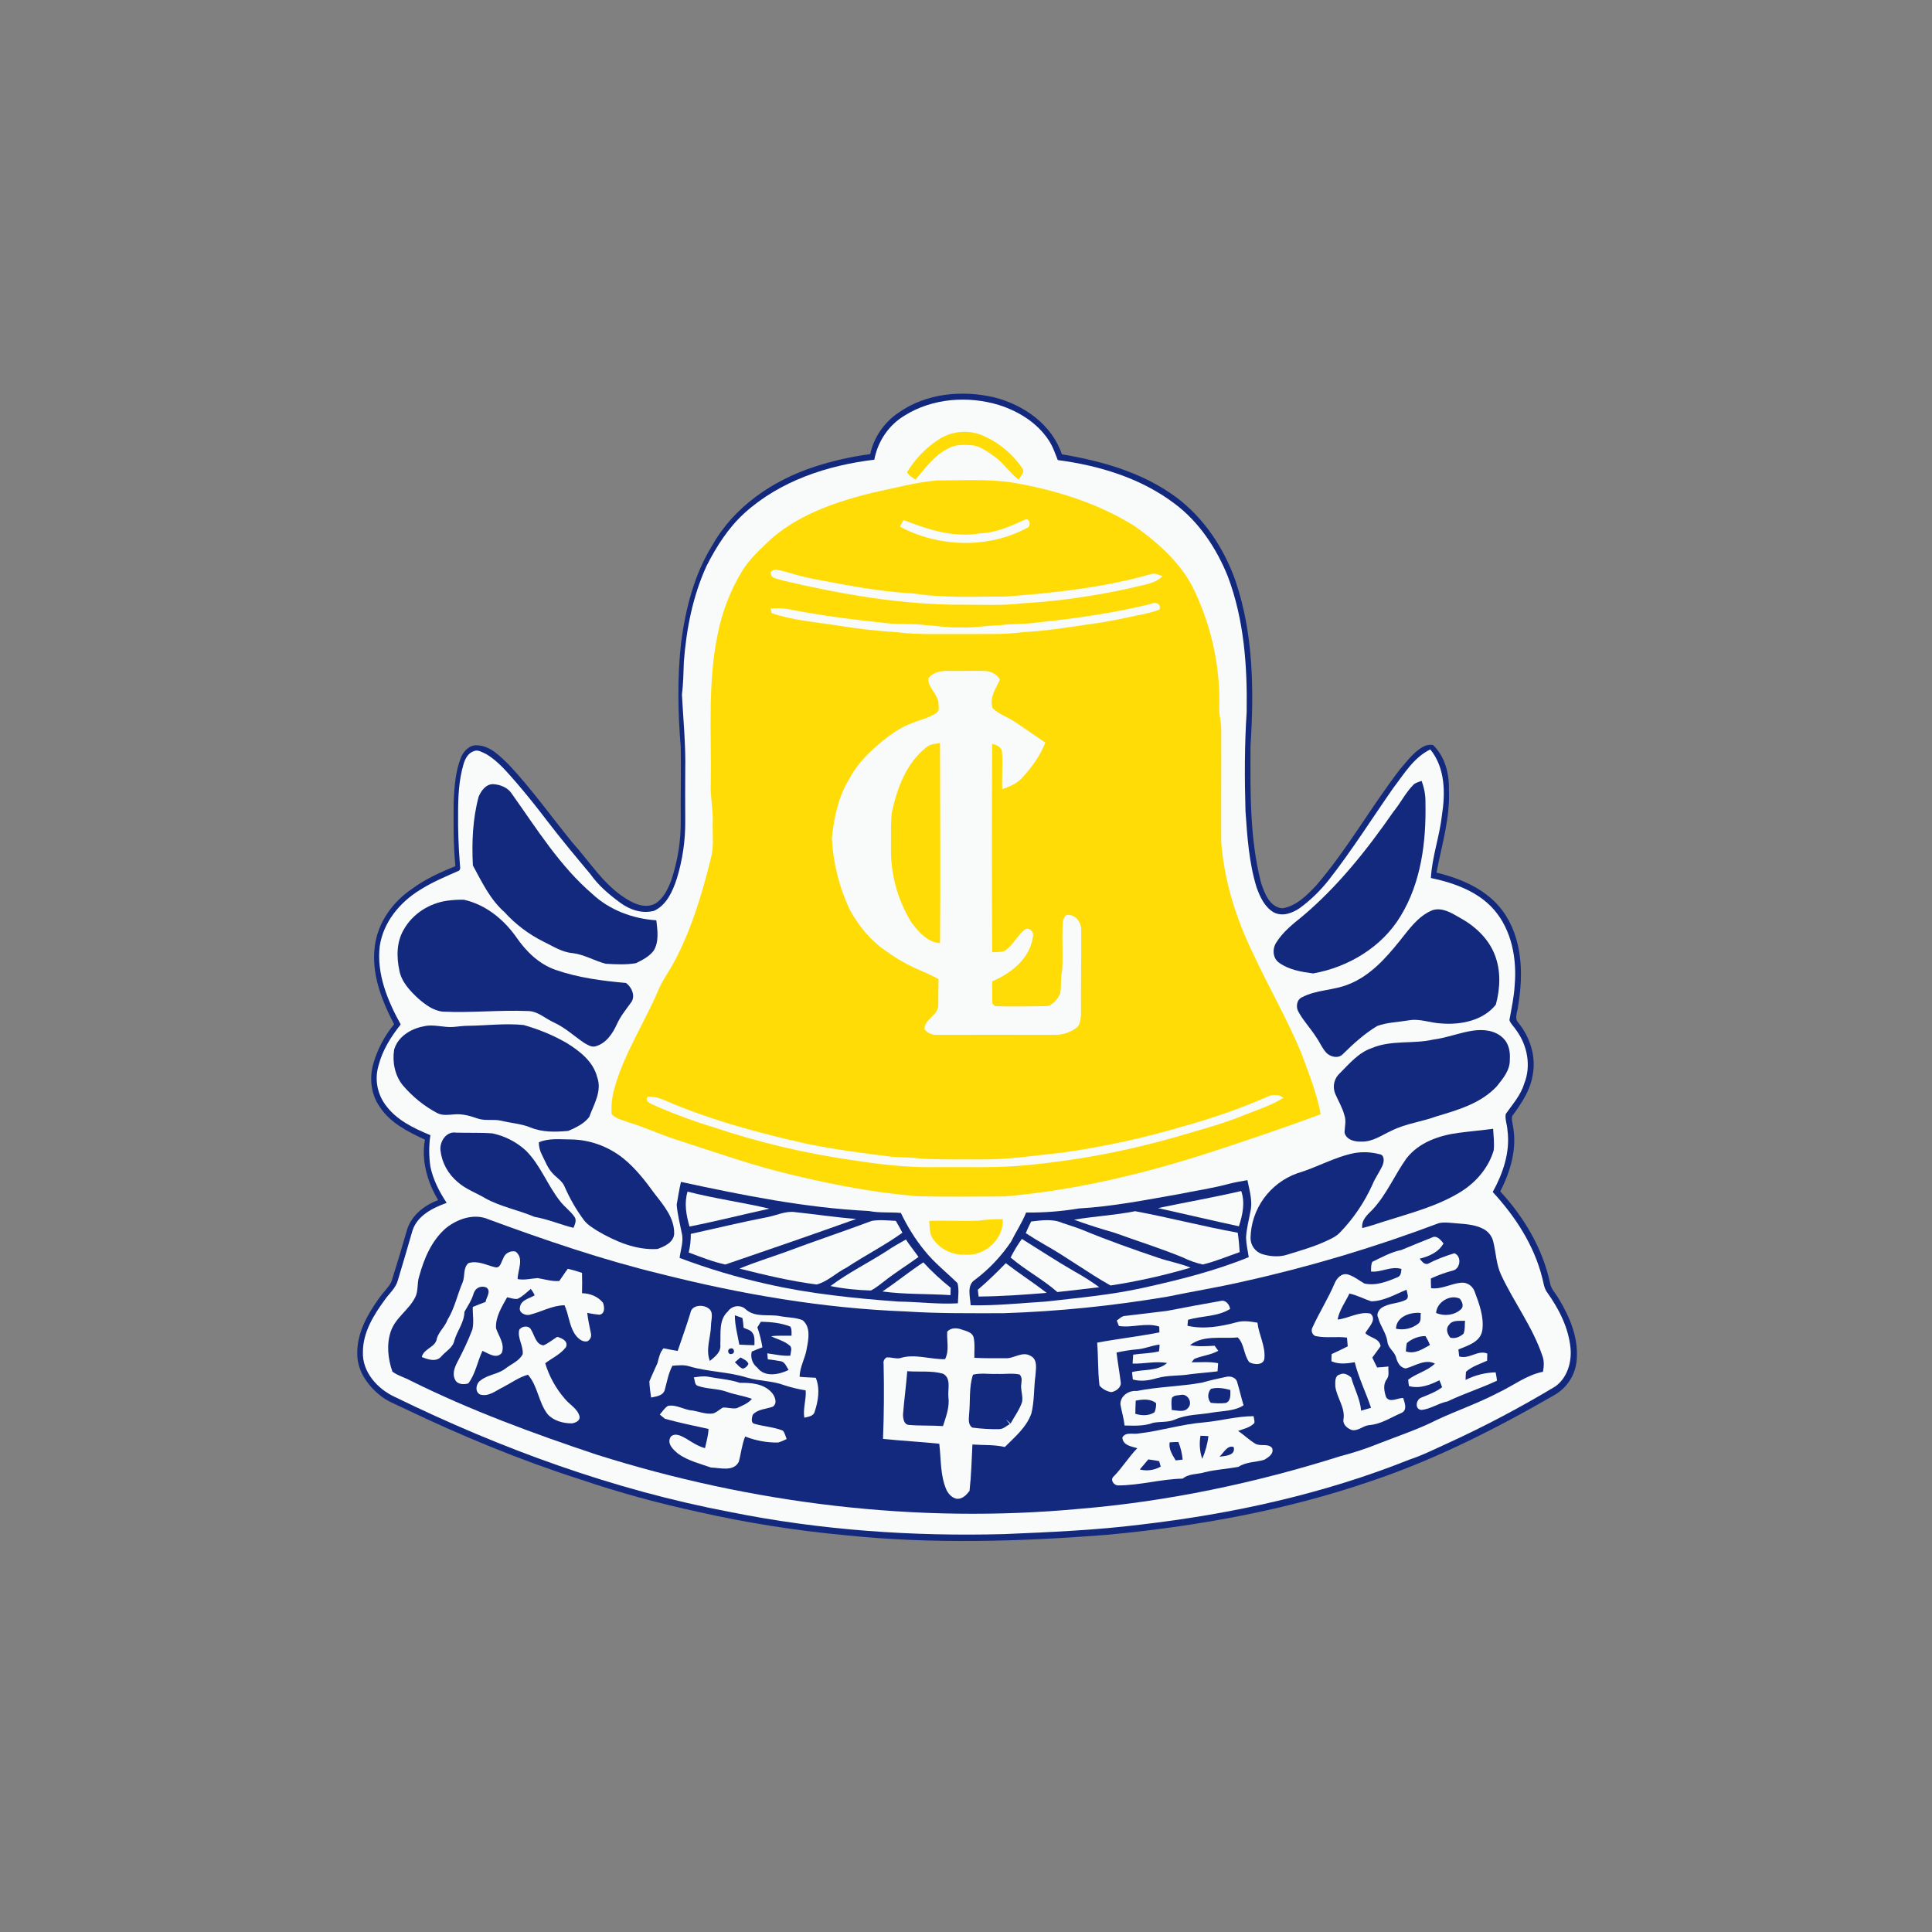<?xml version="1.0" encoding="utf-8"?>
<!-- Generator: Adobe Illustrator 24.0.0, SVG Export Plug-In . SVG Version: 6.00 Build 0)  -->
<svg version="1.1" id="레이어_1" xmlns="http://www.w3.org/2000/svg" xmlns:xlink="http://www.w3.org/1999/xlink" x="0px"
	 y="0px" viewBox="0 0 800 800" style="enable-background:new 0 0 800 800;" xml:space="preserve">
<rect x="0" y="0" width="800" height="800" fill="#808080" stroke="none"/>
<style type="text/css">
	.st0{fill:#12297E;}
	.st1{fill:#F9FAFA;}
	.st2{fill:#FFDC05;}
</style>
<path class="st0" d="M372.23,170.77c11.32-7.95,26.18-9.32,39.35-6.26c12.21,3.05,24.01,11.24,28.11,23.61
	c16.78,2.81,33.81,7.63,47.62,17.99c11.4,8.59,19.51,20.96,24.25,34.29c7.47,21.92,7.71,45.45,6.26,68.34
	c-0.08,18.95-0.4,38.22,4.34,56.77c1.45,4.34,3.53,10.12,8.83,10.6c5.78-0.88,10.12-5.38,13.97-9.4
	c12.93-15.02,22.65-32.44,34.69-48.1c2.97-3.37,5.7-7.31,9.8-9.48c1.2-0.64,2.57-0.88,3.93-0.64c4.9,4.66,6.75,11.8,6.58,18.47
	c0.56,11.72-2.97,23.05-5.14,34.37c10.28,2.49,20.88,6.99,27.38,15.82c8.27,11.24,8.67,26.18,6.42,39.43
	c-0.16,2.25-1.77,5.06,0.16,6.99c4.9,6.1,7.47,14.29,5.78,22.08c-1.04,5.86-4.34,10.92-7.79,15.66c-1.37,1.28-0.48,3.13-0.32,4.74
	c1.85,9.4-0.96,18.95-5.22,27.3c9.8,10.6,17.51,23.53,20.56,37.74c0.4,2.65,2.41,4.5,3.69,6.75c4.58,7.55,8.19,16.22,7.39,25.3
	c-0.48,6.1-3.93,11.48-9.23,14.53c-24.25,13.97-49.39,26.74-75.97,35.65c-35.33,12.13-72.43,18.79-109.61,22.24
	c-35.89,2.81-72.03,3.85-107.93,0.16c-20.56-1.93-41.03-5.14-61.19-9.72c-16.38-3.53-32.52-7.95-48.42-13.33
	c-24.89-7.95-49.14-17.99-72.67-29.23c-3.69-1.85-7.71-3.21-10.84-5.94c-5.06-4.18-9.07-10.12-9.07-16.78
	c-0.24-8.59,4.18-16.38,8.99-23.13c1.61-2.33,3.85-4.34,5.14-6.83c2.25-7.15,4.42-14.37,6.5-21.6c1.85-5.94,7.15-10.12,12.85-12.21
	c-4.42-7.47-7.07-16.38-5.46-25.05c-6.99-3.21-14.37-6.91-18.71-13.57c-3.53-4.98-4.34-11.48-2.81-17.35
	c1.69-6.18,4.66-11.96,8.75-16.86c-5.22-9.96-9.56-21.12-7.95-32.6c1.28-9.64,7.39-18.07,15.34-23.45
	c5.46-4.02,11.72-6.91,17.99-9.4c-0.88-8.91-0.8-17.83-0.72-26.82c0.32-6.18,0.72-12.45,3.05-18.23c1.12-2.73,3.69-5.38,6.91-4.98
	c5.3,0.24,9.23,4.5,12.85,7.95c9.48,10.12,17.59,21.52,26.34,32.28c7.15,7.87,12.77,17.26,21.92,23.05
	c3.61,2.33,8.35,4.5,12.53,2.17c3.37-2.17,5.14-6.02,6.5-9.56c2.65-7.95,4.02-16.3,3.93-24.65c-0.08-10.12,0.16-20.32,0-30.51
	c-1.2-14.45-1.45-28.99,0.16-43.36c1.85-13.97,5.38-28.11,12.93-40.23c8.99-15.98,24.97-26.82,42.08-32.44
	c7.55-2.49,15.42-4.26,23.29-5.3C361.87,180.96,366.2,174.78,372.23,170.77z"/>
<path class="st1" d="M374.48,172.13c11.64-7.31,26.5-8.35,39.43-4.34c7.95,2.57,15.58,7.31,20.24,14.37
	c1.77,2.57,2.73,5.54,3.85,8.35c17.18,2.25,34.45,7.47,48.42,18.07c10.12,7.55,17.35,18.55,22,30.11
	c6.75,17.91,8.11,37.26,7.79,56.21c-0.88,13.65-0.88,27.3-0.48,40.95c0.72,10.6,1.45,21.36,4.58,31.56
	c1.45,4.02,3.37,8.27,7.23,10.44c3.61,1.77,7.63,0.24,10.68-1.85c4.5-3.29,8.43-7.15,11.88-11.48
	c9.64-12.29,17.91-25.46,26.82-38.22c4.5-5.86,8.43-12.61,15.34-15.98c6.18,7.63,6.26,17.99,4.82,27.22
	c-0.96,8.75-4.1,17.18-4.58,26.02c9.56,2.01,19.51,5.54,26.1,13.09c7.39,8.51,9.56,20.4,8.59,31.4c-0.24,4.82-1.37,9.64-2.17,14.37
	c0.56,1.61,2.01,2.81,2.89,4.26c4.58,6.26,6.18,14.78,3.21,22.08c-1.45,4.82-4.82,8.51-7.63,12.53c-0.4,2.25,0.64,4.5,0.72,6.75
	c1.2,8.99-1.85,17.83-6.1,25.54c9.32,10.12,17.1,22,20.48,35.49c0.56,2.01,0.72,4.26,2.01,6.02c4.9,6.83,8.91,14.7,9.72,23.13
	c0.56,5.86-1.37,12.37-6.34,15.9c-14.29,8.59-28.99,16.38-44.09,23.29c-5.38,2.41-10.68,5.14-16.3,6.99
	c-35.57,14.21-73.24,22.48-111.22,26.9c-18.71,2.33-37.58,3.13-56.37,3.93c-38.06,1.04-76.29-1.61-113.71-9.15
	c-48.18-9.15-94.68-26.1-138.76-47.62c-7.23-3.29-13.65-10.44-13.25-18.71c0-8.03,4.42-15.18,8.99-21.44
	c1.85-2.65,4.58-4.9,5.46-8.11c2.01-6.83,4.1-13.65,6.02-20.48c1.93-6.34,8.43-9.56,14.21-11.64c-3.05-4.58-5.62-9.56-6.75-15.02
	c-0.64-4.34-0.64-8.67,0-13.01c-6.99-2.89-14.21-6.34-18.71-12.69c-3.37-4.66-4.42-10.68-2.73-16.22
	c1.61-6.34,5.14-11.88,9.15-16.94c-5.46-9.88-10.04-20.96-8.67-32.44c1.45-9.88,8.35-18.23,16.7-23.29
	c4.9-3.13,10.28-5.38,15.58-7.71c1.53-0.4,0.88-2.09,0.88-3.21c-0.56-6.99-0.8-13.97-0.72-20.96c0-6.75,0.32-13.65,2.25-20.16
	c0.64-2.25,1.93-4.66,4.26-5.38c1.69-0.8,3.45,0.48,4.98,1.12c5.14,2.97,8.91,7.71,12.77,12.05c4.34,5.06,8.51,10.28,12.53,15.58
	c5.78,7.55,11.88,14.86,17.99,22.16c3.29,4.66,7.71,8.43,12.29,11.8c4.02,2.97,9.15,4.74,14.13,3.37c5.14-2.41,7.63-8.03,9.32-13.17
	c2.41-7.79,3.61-15.9,3.53-24.09c-0.08-6.99,0-13.97,0-20.88c0.24-10.44-0.8-20.88-1.37-31.32c0.56-4.5,0.64-9.07,0.8-13.65
	c1.04-13.57,3.69-27.22,9.4-39.67c4.1-8.11,9.07-15.9,15.82-22c14.7-13.25,34.21-19.67,53.64-22
	C363.47,182.73,367.97,176.07,374.48,172.13z"/>
<path class="st2" d="M389.01,181.77c5.54-3.45,12.53-3.93,18.47-1.2c6.42,2.89,11.96,7.55,15.9,13.41c1.12,1.61-0.88,3.21-1.53,4.66
	c-3.85-2.89-6.42-7.15-10.44-9.88c-2.57-1.77-5.22-3.77-8.35-4.34c-3.45-0.24-7.15-0.56-10.28,1.2c-5.86,2.81-9.64,8.27-13.73,13.01
	c-1.2-0.96-2.81-1.69-3.45-3.13C378.97,189.96,383.55,185.22,389.01,181.77z"/>
<path class="st2" d="M361.63,203.93c8.75-1.77,17.51-4.26,26.42-4.98c11.72,0,23.69-0.88,35.25,1.61
	c16.3,3.13,32.36,8.43,46.49,17.26c10.12,7.23,19.91,15.9,25.13,27.46c6.99,15.02,10.44,31.56,9.96,48.1
	c-0.08,2.81,0.8,5.62,0.8,8.43c0.08,15.66-0.08,31.32,0,46.98c1.28,16.22,6.26,31.96,13.41,46.49
	c6.34,13.65,13.89,26.66,19.67,40.55c3.05,8.35,6.5,16.7,8.11,25.54c-15.26,5.7-30.6,10.84-46.09,15.9
	c-27.54,8.91-55.89,15.66-84.8,18.15c-12.05,0-24.09,0.24-36.14-0.08c-17.35-1.45-34.45-4.66-51.39-8.75
	c-16.38-3.77-32.2-9.48-48.18-14.61c-6.75-2.09-13.17-5.22-20-7.23c-2.41-0.96-5.22-1.45-6.99-3.37c-0.24-3.45,0.08-6.99,1.04-10.36
	c3.93-14.45,12.29-27.06,18.15-40.71c1.85-4.58,4.98-8.59,7.23-13.01c6.83-13.17,11.16-27.62,14.7-42.08
	c1.28-4.74,0.56-9.64,0.72-14.45c0.24-5.62-1.12-11.16-0.8-16.86c0.32-20.48-1.37-41.28,2.89-61.43c1.77-9.07,5.14-17.75,9.88-25.7
	c3.29-5.46,8.11-9.72,12.69-14.05C331.67,212.6,346.77,207.62,361.63,203.93z"/>
<path class="st1" d="M405.71,220.87c6.67-0.24,12.77-2.97,18.71-5.7c2.01-0.96,2.73,2.89,0.8,3.45c-16.14,8.67-36.54,8.03-52.6-0.56
	l1.53-2.73C384.19,219.27,394.87,222.72,405.71,220.87z"/>
<path class="st1" d="M319.15,236.93c1.28-1.85,3.53-0.72,5.3-0.4c4.18,1.2,8.27,2.41,12.53,3.21c13.65,2.57,27.38,5.3,41.36,6.02
	c12.53,1.93,25.21,1.2,37.82,1.28c20.32-1.53,40.79-3.69,60.47-9.32c1.61-0.56,3.21,0.4,4.74,0.88c-3.53,3.45-8.67,3.61-13.17,4.9
	c-14.78,3.29-29.87,5.46-44.97,6.34c-7.63,0.96-15.42,0.56-23.13,0.56c-25.7,0.24-51.15-4.18-76.05-10.04
	C322.2,239.58,318.83,239.66,319.15,236.93z"/>
<path class="st1" d="M476.7,250.02c1.77-0.96,4.34,0.08,3.37,2.41c-4.34,1.69-8.91,2.25-13.41,3.29c-5.46,1.2-10.92,2.17-16.46,2.89
	c-8.83,1.28-17.59,2.73-26.5,3.13c-8.03,1.12-16.22,0.72-24.33,0.8c-9.48-0.08-19.03,0.4-28.43-0.8
	c-8.43-0.48-16.78-1.53-25.13-2.89c-8.75-1.37-17.83-2.01-26.26-4.98l-0.48-1.85c2.33-0.24,4.74-0.24,7.07,0.16
	c13.81,2.73,27.78,4.5,41.76,5.94c5.06,0.48,10.2,0,15.18,0.72c4.9,0.24,9.72,1.2,14.61,0.96c5.46,0.32,10.84-0.88,16.38-0.88
	c5.22-0.8,10.52-0.32,15.74-1.2C445.54,256.05,461.28,253.88,476.7,250.02z"/>
<path class="st1" d="M384.43,280.94c1.85-2.73,5.38-3.21,8.35-3.13c4.82,0.08,9.72-0.08,14.53,0c2.65,0,5.46,1.12,6.75,3.61
	c-1.69,3.69-4.5,7.47-3.05,11.8c2.49,2.49,5.86,3.53,8.75,5.38c4.42,2.89,8.67,5.94,13.09,8.91c-2.17,5.46-5.62,10.28-9.64,14.61
	c-2.17,2.41-5.22,3.61-8.19,4.66c-0.24-4.98,0.24-10.04-0.08-15.02c0.08-2.33-2.25-3.29-4.1-3.77c-0.16,28.75-0.16,57.5,0,86.32
	c1.69-0.16,3.53,0.08,5.14-0.56c3.45-2.25,5.14-6.26,8.27-8.75c1.77-1.45,4.18,1.04,3.45,2.97c-1.2,8.91-9.07,15.1-16.86,18.39
	c0.08,3.05-0.08,6.1,0.08,9.15l1.04,1.12c6.75,0.24,13.57,0.08,20.32,0c3.21,0.32,5.54-2.65,6.75-5.3c0.48-3.21,0.08-6.42,0.8-9.64
	c0.4-6.58-0.16-13.25,0.24-19.83c0.32-1.28,0.8-3.53,2.57-2.97c2.97,0.08,5.06,3.21,5.06,6.02c0.08,11.8-0.16,23.61-0.08,35.33
	c-0.24,1.85-0.24,4.18-1.93,5.38c-2.49,1.85-5.54,2.89-8.67,2.89c-16.38-0.08-32.76,0-49.06,0c-2.01,0.08-3.93-0.72-5.14-2.33
	c-0.16-4.18,5.78-5.78,5.7-9.96c0.08-3.61,0-7.23,0.08-10.84c-3.29-1.77-6.75-3.21-10.2-4.74c-4.26-2.01-8.27-4.42-11.96-7.15
	c-6.1-4.18-10.84-10.12-14.45-16.54c-4.42-9.32-6.99-19.43-7.55-29.79c0.88-8.67,2.73-17.51,7.47-25.05
	c3.21-6.1,8.27-10.92,13.49-15.26c3.77-2.97,7.71-5.86,12.37-7.47c3.29-1.37,6.99-2.09,9.96-4.18c1.45-0.88,0.88-2.73,0.88-4.1
	C388.29,287.28,384.19,284.79,384.43,280.94z"/>
<path class="st2" d="M383.47,309.53c1.61-1.45,3.77-1.53,5.78-1.85c0,27.62,0.24,55.25,0,82.87c-5.3-0.4-8.99-4.74-11.96-8.75
	c-5.78-9.48-8.67-20.4-8.35-31.48c0.08-4.74-0.24-9.48,0.4-14.13C371.5,326.31,375.28,316.03,383.47,309.53z"/>
<path class="st0" d="M585.19,325.03c0.88-0.96,2.25-1.2,3.45-1.69c1.12,2.97,1.69,6.02,1.61,9.23c0.32,15.98-1.77,32.76-10.28,46.74
	c-7.71,12.85-21.68,21.2-36.22,23.77c-4.82-0.64-9.88-1.45-13.97-4.34c-2.73-1.77-3.05-5.7-1.37-8.35
	c2.73-4.42,6.83-7.71,10.84-10.92c14.7-12.37,26.82-27.62,37.74-43.36C579.89,332.57,581.98,328.32,585.19,325.03z"/>
<path class="st0" d="M198.21,329.84c1.04-2.41,2.97-5.14,5.94-5.14c3.05,0.16,6.26,1.45,7.87,4.1
	c10.28,14.45,19.75,29.79,33.33,41.44c7.15,6.67,16.78,10.2,26.42,10.84c0.48,4.18,1.2,8.83-1.12,12.61
	c-1.85,2.41-4.66,3.85-7.31,5.14c-4.1,0.72-8.35,0.48-12.53,0.24c-4.66-1.2-8.91-3.85-13.81-4.42c-4.42-0.4-8.11-2.89-11.96-4.74
	c-6.1-3.05-11.56-7.15-16.14-12.21c-5.94-5.22-9.4-12.53-13.09-19.35C195.32,348.71,195.72,339.08,198.21,329.84z"/>
<path class="st0" d="M185.12,372.97c2.33-0.32,4.66-0.48,6.99-0.4c8.99,2.01,16.46,8.11,21.68,15.5
	c4.02,5.86,9.32,11.08,16.14,13.49c9.4,3.29,19.35,4.58,29.23,5.46c2.49,1.69,4.18,5.7,2.01,8.27c-2.01,2.81-4.26,5.54-5.7,8.75
	c-1.77,3.93-4.5,8.03-8.91,9.23c-1.77,0.48-3.37-0.72-4.82-1.53c-4.1-2.81-7.79-6.26-12.37-8.35c-3.61-1.61-6.67-4.74-10.84-4.74
	c-11.72-0.48-23.45,0.8-35.25,0.24c-3.85-0.4-7.15-2.89-10.04-5.38c-3.45-3.21-6.99-6.91-7.87-11.64c-1.2-5.54-1.2-11.8,1.77-16.86
	C170.83,378.35,177.82,374.01,185.12,372.97z"/>
<path class="st0" d="M593.14,376.9c3.93-1.28,7.79,1.04,11.08,2.97c6.26,3.37,11.88,8.43,14.61,15.18
	c2.73,6.75,2.41,14.13,0.56,20.96c-5.22,6.58-14.45,8.43-22.48,7.79c-4.58-0.16-9.07-2.17-13.65-1.28
	c-4.34,0.72-8.83,0.8-13.01,2.33c-5.22,3.13-9.8,7.31-14.13,11.56c-1.85,2.09-5.3,1.28-6.99-0.56c-1.69-1.85-2.65-4.34-4.1-6.34
	c-2.25-3.61-5.3-6.75-7.31-10.44c-1.2-1.93-0.88-5.06,1.37-6.1c6.02-3.21,13.25-2.81,19.51-5.46c8.67-3.45,15.1-10.6,20.8-17.67
	C583.34,385.01,587.03,379.39,593.14,376.9z"/>
<path class="st0" d="M187.77,425.24c2.01-0.16,3.93-0.48,5.94-0.48c7.71-0.08,15.42-1.12,23.13-0.32
	c6.26,1.77,12.37,4.26,17.99,7.55c5.38,3.37,10.84,7.63,12.45,14.05c2.09,5.7-1.37,11.24-3.29,16.46c-2.09,2.81-5.54,4.42-8.67,5.78
	c-5.3,0.48-10.76,0.64-15.74-1.45c-3.77-1.53-7.95-1.77-11.88-2.73c-3.29-0.8-6.75,0.16-9.96-0.96c-3.21-1.12-6.34-2.01-9.72-1.69
	c-2.25,0.16-4.66,0.56-6.83-0.48c-5.54-2.89-10.44-6.91-14.45-11.64c-3.29-4.1-4.34-9.64-3.53-14.7c1.53-5.38,6.91-8.67,12.21-9.64
	C179.5,423.96,183.6,425.56,187.77,425.24z"/>
<path class="st0" d="M609.92,426.77c4.34-0.64,9.23-0.16,12.53,3.13c2.33,2.25,2.97,5.7,2.73,8.83c0.16,4.34-2.81,7.87-5.38,11.08
	c-6.58,7.07-16.06,9.8-24.97,12.45c-6.1,2.25-12.69,2.97-18.47,5.86c-4.02,1.77-7.87,4.74-12.53,4.58
	c-2.73,0.16-6.26-0.64-7.07-3.61c0-2.41,0.8-4.9-0.08-7.31c-0.8-3.13-2.49-5.86-3.77-8.83c-1.28-3.05-0.48-6.5,2.01-8.67
	c3.93-3.93,7.63-8.43,13.09-10.28c8.03-3.45,17.02-1.61,25.46-3.53C599.16,429.74,604.38,427.57,609.92,426.77z"/>
<path class="st1" d="M524.96,454.07c2.09-1.04,4.58-0.88,6.5,0.48c-4.82,3.13-10.36,4.82-15.58,6.91c-9.48,3.93-19.35,6.5-29.15,9.4
	c-19.67,5.62-39.83,9.48-60.15,11.48c-13.33,1.45-26.74,0.8-40.15,0.96c-11.24,0.16-22.32-1.2-33.41-2.89
	c-19.51-2.81-38.71-7.31-57.34-13.57c-8.03-2.41-15.82-5.3-23.53-8.59c-1.53-0.96-5.54-1.69-4.02-4.1c2.41-0.16,4.9,0.4,7.07,1.45
	c18.95,8.19,38.95,13.57,59.1,18.07c11.56,2.33,23.29,3.93,34.93,5.3c4.02,0.4,8.11,0.16,12.13,0.8c8.11,0.48,16.22,0.24,24.33,0.32
	c11.4,0.16,22.73-1.61,34.05-2.81c16.7-2.33,33.25-5.86,49.47-10.68C501.43,463.23,513.4,459.13,524.96,454.07z"/>
<path class="st0" d="M603.98,469.09c4.74-0.64,9.56-1.04,14.29-1.69c0.16,2.97,0.56,5.94,0.24,8.91
	c-2.09,7.15-7.23,13.17-13.49,17.1c-9.8,6.1-21.04,8.91-31.88,12.37c-3.05,0.96-6.02,2.01-9.07,2.73c-0.4-3.37,2.17-5.54,4.26-7.63
	c5.86-6.26,9.15-14.37,14.05-21.2C587.52,473.02,595.95,470.13,603.98,469.09z"/>
<path class="st0" d="M182.39,476.31c-0.4-3.61,2.41-7.95,6.42-7.31c5.06,0.16,10.12-0.08,15.18,0.32c5.14,1.12,9.88,3.53,13.81,7.15
	c6.1,6.1,8.91,14.45,14.29,21.12c1.77,2.25,4.18,3.93,5.78,6.26c1.04,1.45,0.16,3.13-0.4,4.58c-5.46-1.37-10.68-3.61-16.22-4.58
	c-6.58-2.81-13.73-4.1-20.08-7.55c-3.85-2.33-8.19-3.77-11.64-6.83C185.52,486.11,182.95,481.45,182.39,476.31z"/>
<path class="st0" d="M223.11,473.02c4.18-1.85,8.83-1.2,13.25-1.2c7.87,0.08,15.5,2.89,21.68,7.79c5.06,4.1,9.07,9.23,12.85,14.45
	c3.85,4.98,8.43,10.2,8.27,16.86c-0.24,3.53-4.02,5.22-6.91,6.26c-8.91,0.56-17.43-3.13-24.97-7.55c-1.93-1.28-3.93-2.41-5.38-4.26
	c-3.21-4.26-5.86-8.91-8.03-13.81c-0.88-2.41-3.13-3.69-4.82-5.46c-2.25-2.25-3.29-5.3-4.74-8.11
	C223.51,476.39,223.11,474.71,223.11,473.02z"/>
<path class="st0" d="M560.94,477.44c3.37-0.56,6.91-0.4,10.2,0.48c2.25,0.24,2.01,3.05,1.37,4.58c-1.2,2.73-3.05,5.14-4.18,7.95
	c-3.29,7.31-7.79,13.97-13.33,19.75c-1.61,1.77-3.77,2.73-5.86,3.69c-5.14,2.41-10.68,3.93-16.06,5.62
	c-3.37,1.12-7.15,0.8-10.52-0.24c-2.81-0.96-4.74-3.61-4.74-6.67c0.24-12.05,7.95-22.65,19.27-26.74
	C545.28,483.46,552.67,479.04,560.94,477.44z"/>
<path class="st0" d="M281.97,489.4c25.7,5.54,51.55,10.76,77.81,12.05c4.42,0.88,8.83,0.4,13.25,0.8c2.65,5.54,5.86,10.76,9.72,15.5
	c4.02,5.06,9.15,9.07,13.73,13.57c0.72,2.73,0.24,5.62,0.16,8.35c-8.27,0.48-16.54-0.64-24.81-0.72
	c-18.23-1.37-36.54-3.21-54.44-7.31c-12.21-2.73-24.25-6.34-35.98-10.76c0.4-3.45,1.77-6.91,0.88-10.36
	c-0.8-3.93-1.77-7.79-2.09-11.72C280.76,495.67,281.24,492.54,281.97,489.4z"/>
<path class="st0" d="M508.82,490.21c2.57-0.64,5.14-1.12,7.71-1.53c0.88,4.34,2.25,8.75,1.2,13.17c-0.64,3.53-1.61,7.07-1.77,10.68
	c0.08,2.73,0.72,5.3,1.12,8.03c-14.21,5.78-29.07,9.48-44.01,12.77c-13.17,2.89-26.66,4.1-40.07,5.62
	c-10.36,0.64-20.64,1.77-31.08,1.53c-0.16-3.53-1.77-8.35,1.85-10.6c5.78-4.34,10.76-9.64,14.86-15.66
	c2.01-4.1,4.58-7.87,6.26-12.13c7.31,0.08,14.61-0.48,21.84-1.69c13.97-0.8,27.7-3.53,41.44-5.94
	C495.09,493.02,502.07,492.05,508.82,490.21z"/>
<path class="st1" d="M284.7,493.42c11.16,2.89,22.65,4.42,33.89,7.07c-11.08,2.41-22,5.22-33.08,7.39
	C284.14,503.14,283.25,498.24,284.7,493.42z"/>
<path class="st1" d="M479.51,500.24c11.48-2.41,23.05-4.42,34.45-7.07c1.69,4.82,0.56,9.96-0.96,14.61
	C501.83,505.38,490.75,502.73,479.51,500.24z"/>
<path class="st1" d="M444.74,505.06c8.43-1.45,16.94-1.85,25.3-3.53c14.21,2.65,28.27,6.34,42.48,8.91c0.4,2.65,0.64,5.38,0.8,8.03
	c-5.06,1.77-10.04,3.85-15.26,5.14c-2.81-0.64-5.62-1.61-8.19-2.89c-9.32-3.85-18.95-6.83-28.43-10.28
	C455.82,508.84,450.28,507.07,444.74,505.06z"/>
<path class="st1" d="M317.62,504.02c3.93-0.72,7.71-2.73,11.72-2.09c8.43,0.88,16.78,2.17,25.21,2.81
	c-17.99,6.42-36.06,12.69-54.2,18.87c-5.22-1.12-10.2-3.13-15.18-4.98c0.64-2.49,0.88-5.14,0.88-7.71
	C296.66,508.6,307.1,506.03,317.62,504.02z"/>
<path class="st0" d="M184.4,508.76c4.82-4.02,11.88-6.5,17.91-3.85c23.37,8.59,46.98,16.7,71.15,22.56
	c33.33,8.43,67.37,14.29,101.74,15.58c13.41,0.88,26.82,0.72,40.23,0.72c22.73-0.72,45.37-3.05,67.86-6.83
	c10.44-2.17,20.96-3.85,31.4-6.26c27.54-6.1,54.61-14.21,81.02-24.17c1.93-0.48,3.93-0.24,5.86-0.08c4.26,0.4,8.75,0.4,12.61,2.41
	c2.17,1.12,3.69,3.13,4.18,5.46c1.12,4.5,1.2,9.32,3.21,13.57c5.3,11.4,13.09,21.6,17.1,33.57c0.8,2.09,0.64,4.42,0.24,6.58
	c-6.91,1.37-12.45,5.86-18.71,8.75c-8.11,4.26-16.78,7.23-25.05,11.08c-7.71,3.93-15.98,6.67-24.01,9.8
	c-5.3,2.17-10.76,3.93-16.3,5.38c-35.09,11.08-71.31,18.71-108.01,21.76c-67.29,6.26-135.55-2.17-199.87-22.48
	c-26.18-8.75-52.2-18.31-76.93-30.6c-2.49-1.37-5.38-2.09-7.55-3.77c-1.85-5.3-2.49-11.32-0.64-16.7
	c1.93-5.62,7.47-8.83,10.04-13.97c1.45-2.73,0.72-5.94,1.69-8.75C175.57,521.2,178.62,513.9,184.4,508.76z"/>
<path class="st1" d="M325.57,518.31c11.72-4.42,23.61-8.35,35.41-12.77c3.29-0.56,6.67-0.16,9.96,0c0.96,1.61,1.85,3.21,2.73,4.9
	c-7.39,5.3-15.5,9.4-23.13,14.45c-4.26,2.09-7.79,5.78-12.37,6.99c-10.76-1.37-21.44-3.93-31.96-6.58
	C312.56,522.65,319.15,520.64,325.57,518.31z"/>
<path class="st2" d="M404.91,505.46c3.37-0.48,6.83-0.64,10.28-0.64c0.64,8.03-7.23,15.26-15.1,14.7c-5.3,0.4-10.52-2.01-13.65-6.34
	c-1.69-2.17-1.37-5.06-1.69-7.63C391.5,505.3,398.24,505.7,404.91,505.46z"/>
<path class="st1" d="M426.99,505.79c4.34-0.48,8.91-1.2,13.01,0.64c2.81,0.96,5.62,1.77,8.35,2.89
	c10.28,4.26,20.72,7.95,31.16,11.48c4.42,1.53,9.15,2.33,13.49,4.1c-10.92,3.21-22,5.7-33.16,7.39
	c-9.32-5.22-17.91-11.64-27.22-16.86c-2.65-1.53-5.3-3.13-7.87-4.82C425.39,509,426.19,507.39,426.99,505.79z"/>
<path class="st1" d="M580.29,517.59c4.42-1.85,8.91-3.69,13.41-5.46c1.85-0.16,2.97,1.53,4.02,2.73c-2.01,3.69-6.02,5.38-9.88,6.34
	c0.88,0.96,1.69,2.41,3.29,2.17c3.53-1.85,7.31-3.29,11.08-4.42c3.13,1.12,2.57,6.42-0.56,7.15c-3.13,0.8-6.18,1.93-9.15,3.29
	c0,1.37,0,2.65,0.08,4.02c4.34,0.56,8.11-1.85,12.29-2.25c2.49-0.32,4.82,1.2,5.7,3.53c1.93,5.14,4.02,10.68,3.21,16.22
	c-0.8,4.82-6.02,6.26-9.88,7.87c0.08,0.72,0.24,2.17,0.32,2.89c4.18,1.28,7.63-2.81,11.64-1.2c0,0.96-0.08,1.93-0.08,2.97
	c-2.97,1.37-6.26,2.33-8.75,4.58c-0.08,1.12-0.16,2.25-0.16,3.37c3.85-1.93,8.11-3.05,12.45-3.13c0.24,1.12,0.4,2.33,0.56,3.45
	c-6.67,3.13-13.81,5.38-20.48,8.59c-3.77,0.72-6.99,3.13-10.76,3.53c-2.81-0.16-2.41-3.93-0.4-4.98c3.05-1.28,6.26-2.41,8.91-4.42
	c-0.32-0.96-0.72-1.93-1.12-2.89c-3.93,1.93-8.11,3.61-12.61,2.41c-0.16-0.88-0.24-1.77-0.32-2.65c3.45-2.65,7.95-3.61,11.08-6.67
	c-4.1-2.01-8.19,0.96-12.05,2.01c-2.33-0.24-3.45-2.41-4.02-4.42c-0.56-2.57-3.37-3.93-3.61-6.67c-0.48-3.61-2.97-6.42-3.85-9.96
	c-0.8-1.45,0.24-3.05,1.28-3.93c3.05-2.17,7.07-1.77,10.2-3.45c1.61-0.96,0.4-2.81,0.32-4.18c-4.74,1.93-9.4,4.74-14.61,4.82
	c-3.05-0.96-5.94-2.57-9.07-3.21c-1.69,3.53-4.18,6.83-4.9,10.76c4.58-0.48,8.91-3.45,13.57-2.49c2.97,2.49-0.88,5.78-2.09,8.11
	c2.01,2.09,5.7,1.93,6.34,5.38c-1.12,1.61-2.33,3.21-3.45,4.74c0.64,1.37,1.28,2.73,2.01,4.1c1.53-0.08,3.05-0.24,4.66-0.4
	c-0.16,1.69,0.48,3.69-0.64,5.22c-1.69,2.17-1.12,5.06-0.32,7.47c1.53,2.49,4.74,0.32,7.07,0.32c0.64,2.01,1.85,4.98-0.64,6.18
	c-4.34,1.85-8.43,4.66-13.25,5.06c-2.57,0.16-4.58,2.49-7.23,2.09c-1.85-0.56-3.93-2.25-3.61-4.34c0.88-4.98-2.81-9.07-3.37-13.81
	c0-1.77-0.32-4.42,1.93-4.9c1.61-0.88,3.45,0.16,4.66,1.28c1.28,4.66,3.69,8.83,4.1,13.73c1.37-0.4,2.73-0.8,4.1-1.2
	c-2.09-6.34-5.14-12.37-6.75-18.87c-3.21,0.56-6.58,0.96-9.64-0.4c0-0.96,0-1.93,0.08-2.97c2.25-1.04,4.5-2.09,6.67-3.21
	c-0.08-1.2-0.24-2.41-0.32-3.61c-4.18-0.56-8.43,0.24-12.53-0.56c-1.69-0.08-2.57-2.25-1.77-3.61c2.81-6.18,6.5-11.97,9.15-18.23
	c0.88-2.17,2.89-4.42,5.46-3.77c2.57,0.72,4.66,2.49,6.91,3.77c4.82,1.04,9.48-0.8,13.81-2.65c1.37-0.56,1.37-2.09,1.53-3.37
	c-4.34-1.37-8.35,1.53-12.61,1.04c0.08-1.37-0.08-2.81,0.56-4.02C572.1,520.64,575.95,518.47,580.29,517.59z"/>
<path class="st1" d="M367.09,518.07c2.57-1.77,5.3-3.29,8.03-4.82c1.61,2.49,3.53,4.82,5.22,7.23c-4.74,3.45-9.72,6.5-14.37,10.2
	c-1.77,1.28-3.37,2.73-5.38,3.69c-5.62-0.16-11.24-0.72-16.7-1.85C351.27,526.98,359.46,522.97,367.09,518.07z"/>
<path class="st1" d="M418.48,520.72c1.37-2.73,2.89-5.3,4.66-7.71c7.23,4.5,14.29,9.15,21.68,13.41c3.61,2.01,7.07,4.18,10.36,6.58
	c-5.78,0.72-11.56,1.37-17.35,2.01C431.81,529.72,424.58,525.94,418.48,520.72z"/>
<path class="st1" d="M208.33,521.2c0.64-2.17,2.89-3.45,5.14-2.97c3.69,2.81,0.88,7.63,0.88,11.4c2.81,0.56,5.54-0.24,8.27-0.4
	c2.97,0.48,5.86,1.45,8.99,1.2c1.2-1.69,2.25-3.45,3.53-5.06c2.01,0.48,3.93,1.04,5.86,1.69c0.08,2.81,0.08,5.62,0,8.43
	c3.29,0.08,6.5,1.28,8.67,3.93c0.64,1.69,0.96,4.58-1.45,4.98c-1.69-0.16-3.37-0.4-5.06-0.8c0.32,2.89,0.96,5.7,1.53,8.51
	c0.32,1.28-0.24,2.65-1.45,3.29c-2.41,0.48-4.26-1.53-5.46-3.37c-2.09-3.53-2.33-7.79-4.02-11.56c-5.06,0.08-9.56,2.73-14.37,3.93
	c-1.85,0.48-4.66-0.8-4.1-3.05c0.4-3.13,3.85-3.61,6.1-4.98c-0.4-0.96-0.96-1.85-1.61-2.65c-1.77,1.45-3.37,3.13-5.46,4.1
	c-1.45,0.24-2.89-0.4-4.34-0.64c-2.17,3.93-4.9,8.19-4.58,12.85c1.12,3.29,3.69,6.42,2.41,10.12c-2.17,2.81-5.62,0.24-8.03-0.8
	c-2.09,4.42-2.89,9.56-5.86,13.49c-1.85,0.56-4.58,0.48-5.46-1.53c-1.28-2.33-0.24-5.06,0.88-7.23c2.33-4.42,4.5-8.91,6.26-13.57
	c0.72-3.05,0.08-6.18,0.16-9.32c1.77-0.72,3.53-1.45,5.3-2.09c0.32-1.93,2.41-4.42,0.4-5.94c-1.85-0.88-4.18-0.16-5.06,1.77
	c-0.16,0.24-0.24,0.56-0.32,0.8c-0.8,2.73-2.41,5.06-3.77,7.47c-0.08,4.42-2.97,7.79-4.18,11.88c-0.56,2.97-3.53,4.42-5.38,6.58
	c-2.09,2.49-5.62,1.28-8.11,0.24c0.88-3.61,5.78-3.93,6.26-7.71c0.88-2.89,3.37-4.82,4.42-7.71c2.97-4.82,4.02-10.36,6.26-15.5
	c1.04-2.57,0.08-6.02,2.41-7.95c3.77-1.2,7.31,0.8,10.92,1.69C207.21,525.3,207.45,522.65,208.33,521.2z"/>
<path class="st1" d="M365.4,534.77c5.78-3.85,11.16-8.27,16.94-12.05c3.45,3.77,7.31,7.31,11.32,10.52c0,0.72-0.08,2.25-0.08,3.05
	C384.19,535.66,374.8,536.06,365.4,534.77z"/>
<path class="st1" d="M416.47,523.05c5.54,4.26,11.4,8.03,16.94,12.29c-9.4,0.8-18.79,1.45-28.19,1.53
	c-0.08-0.72-0.24-2.09-0.32-2.81C408.92,530.6,412.78,526.9,416.47,523.05z"/>
<path class="st0" d="M594.66,543.69c0.24-4.5,5.78-7.87,9.8-5.94c0.96,1.2,1.85,3.13,0.48,4.42
	C602.05,544.73,598.04,545.05,594.66,543.69z"/>
<path class="st1" d="M483.28,542.8c7.39-1.45,14.78-2.81,22.16-4.1c2.09-0.56,3.61,1.45,3.93,3.29c-5.22,3.29-11.64,2.81-17.43,4.5
	c-0.08,0.64-0.16,1.85-0.24,2.49c6.75,1.53,13.73,0.32,20.32-1.45c2.81-0.8,5.78-0.32,8.67,0.16c0.56,4.98,3.29,9.56,2.89,14.53
	c-0.08,3.21-4.26,2.97-6.26,1.85c-2.41-3.05-2.01-7.63-4.82-10.28c-6.58,0.64-14.13-1.12-19.75,3.21c3.37,0.72,6.83,0.4,10.2,0.24
	c0.4,0.56,1.12,1.61,1.53,2.09c-3.13,1.77-6.75,2.01-9.96,3.37l-1.12,1.37c3.69,0.08,7.39-0.32,11,0.4
	c-0.08,1.12-0.16,2.25-0.24,3.37c-3.77,0.48-7.55,0.72-11.32,1.2c-4.58,0.8-9.23,0.32-13.73,1.61c-3.21,0.96-6.67,1.53-10.04,0.56
	c-0.08-1.04-0.24-2.09-0.32-3.05c4.82-1.28,10.44-0.24,14.53-3.77c-4.74-0.88-9.56,0.4-14.29,0.24c0.08-1.2,0.16-2.41,0.24-3.69
	c3.53-0.56,7.15-0.48,10.68-1.37c0.16-0.96,0.24-1.85,0.24-2.81c-3.05,0.32-5.78,1.61-8.83,1.93c-3.05,0.24-6.02,0.72-8.99,1.37
	c0.48,4.02,1.2,7.95,1.69,11.97c0.56,2.33-1.85,4.1-3.85,4.42c-1.93-0.32-3.69-1.28-4.9-2.73c-0.72-5.86-0.48-11.88-0.96-17.75
	c8.51-1.61,17.26-2.57,25.78-4.26c0-0.64-0.08-1.77-0.08-2.41c-5.54-1.77-11.16,0.64-16.7-0.24l-0.88-2.25
	c1.12-0.72,2.09-1.93,3.53-1.93C471.8,544.17,477.58,543.53,483.28,542.8z"/>
<path class="st1" d="M285.9,543.61c0.48-3.21,4.98-3.53,7.23-2.01c2.65,1.53,1.28,4.82,1.28,7.23c-0.08,4.9-2.33,9.88-0.48,14.7
	c2.09-1.69,4.74-3.69,4.34-6.75c0.24-4.66-0.72-10.28,3.13-13.73c1.53-2.25,4.5-2.89,6.83-1.37c0.24,0.16,0.4,0.32,0.56,0.48
	c3.93,3.53,9.48,1.93,14.13,2.81c3.13,0.64,6.42,0.48,9.4,1.69c3.45,2.81,2.49,7.79,1.77,11.56c-0.56,4.1-2.97,7.71-2.97,11.88
	c2.17,0.24,4.42,0.24,6.67,0.4c1.85,4.5,1.04,9.64-0.48,14.13c-0.48,1.85-2.73,2.01-4.26,2.41c-0.64-3.77,0.88-7.55,0.56-11.32
	c-3.05-0.48-6.02-1.2-8.99-2.17c-4.9-1.85-10.28-1.61-15.34-3.13c-7.71-2.41-15.9-2.33-23.61-4.58c-2.33-0.8-4.82-0.48-7.23-0.32
	c-1.69,3.13-2.25,6.67-3.21,10.12c-0.8,2.41-3.53,2.57-5.62,3.05c-0.32-2.25-0.64-4.42-0.72-6.67c1.04-2.57,2.25-5.06,3.37-7.63
	c0.56-2.17,0.96-4.34,2.49-6.1c1.93,0.4,3.93,0.8,5.86,1.12C282.37,554.13,284.3,548.91,285.9,543.61z"/>
<path class="st0" d="M578.04,550.19c0.16-5.06,6.02-6.99,10.28-6.5c-0.24,1.45,0.32,3.29-0.96,4.34
	C584.79,550.11,581.33,550.91,578.04,550.19z"/>
<path class="st0" d="M304.29,544.65c1.04,0.32,2.09,0.72,3.13,1.12c0.24,1.28,0.4,2.65,0.48,4.02c1.28,0.64,2.97,0.88,3.77,2.25
	c0.96,1.45,0.72,3.29,0.72,4.98c-2.09,0-4.18-0.16-6.26-0.24C305.42,552.76,304.29,548.83,304.29,544.65z"/>
<path class="st0" d="M599.96,548.67c1.45-2.25,4.42-1.61,6.67-1.77c-0.16,1.77,0.08,3.69-0.64,5.38c-1.45,1.28-3.45,2.17-5.46,1.61
	C599.32,552.44,598.52,550.19,599.96,548.67z"/>
<path class="st0" d="M313.61,549.63l1.45-2.33c4.1,0.08,8.35,0.48,12.21,2.01c0.64,1.12,0.48,2.49,0.48,3.77
	c-2.81,0.08-5.62-0.16-8.43,0.24c2.49,1.28,5.3,1.85,7.47,3.69c1.53,0.96,0.56,2.89,0.48,4.34c-3.21,0.24-6.42-0.56-9.56-0.96
	c0.08,0.64,0.16,1.85,0.24,2.49c1.85,0.16,3.61,0.48,5.46,0.8c1.69,0.4,2.25,2.25,3.13,3.61c-4.02,1.93-9.88,3.13-12.93-0.96
	c-2.01-1.53-2.97-4.18-2.33-6.67c1.45-0.64,2.89-1.2,4.42-1.77C315.21,555.01,314.57,552.28,313.61,549.63z"/>
<path class="st1" d="M215,550.67c1.04-1.61,3.93-2.01,4.9-0.08c1.45,2.25,1.93,6.1,5.14,6.5c2.09-0.88,3.85-2.41,5.7-3.53
	c2.01,0.56,4.66,1.77,3.61,4.26c-2.25,2.97-5.7,4.5-8.59,6.67c1.61,5.38,4.42,10.44,8.11,14.7c2.01,2.49,5.3,4.1,6.1,7.31
	c0.32,1.85-1.69,2.65-3.13,2.89c-3.69,0-7.63-1.04-10.12-3.85c-3.77-4.9-4.02-11.64-8.11-16.3c-3.77,1.04-6.99,3.45-10.44,5.22
	c-2.97,1.45-5.86,4.02-9.4,2.97c-2.25-1.12-1.69-4.58,0.16-5.78c3.05-2.49,7.23-2.57,10.28-4.9c2.41-1.93,5.78-3.13,7.23-6.02
	C216.76,557.18,214.19,554.13,215,550.67z"/>
<path class="st1" d="M392.22,551.4c1.53-1.69,4.02-1.61,5.94-0.88c1.85,0.64,4.34,1.04,4.98,3.21c0.64,2.81,0.24,5.7,0.32,8.51
	c4.26,0.24,8.51,0.16,12.77,0.16c3.53,0.32,6.99-3.05,10.52-0.96c3.05,1.53,2.17,5.38,2.01,8.11c-0.72,5.22-0.4,10.6-1.69,15.74
	c-2.01,5.7-6.83,9.72-11,13.89c-4.42-1.04-8.91-0.72-13.41-1.04c-0.32,6.42-0.48,12.85-1.2,19.19c-1.2,1.61-2.89,3.45-5.22,3.29
	c-1.93-0.32-3.37-1.85-4.26-3.53c-2.73-6.1-2.25-12.77-3.05-19.27c-7.71-0.8-15.5-1.2-23.29-2.01c0.4-10.36,0.48-20.72,0.24-31.08
	c-0.24-1.04,0.32-2.17,1.28-2.65c1.85-0.16,3.61,0.64,5.46,0.32c6.1-2.01,12.45,0.56,18.71,0.4
	C393.19,559.11,391.98,555.17,392.22,551.4z"/>
<path class="st0" d="M582.54,556.13c2.17-1.85,4.9-2.89,7.71-2.89c0.72,1.2,1.37,2.41,1.85,3.69c-3.05,1.69-6.26,3.93-9.96,2.65
	C582.22,558.46,582.3,557.26,582.54,556.13z"/>
<path class="st0" d="M302.44,558.38c1.53-0.56,2.17,2.01,0.56,2.25C301.48,561.19,300.84,558.7,302.44,558.38z"/>
<path class="st0" d="M306.62,562.08c1.2,0.72,2.73,1.2,3.29,2.65c-0.4,0.96-1.2,1.69-2.25,2.01c-1.45-0.4-2.25-1.77-3.37-2.65
	L306.62,562.08z"/>
<path class="st0" d="M375.68,567.78c4.9,0.4,9.96-0.32,14.78,1.04c3.53,1.85,1.93,6.42,2.25,9.56c0.56,4.26-0.96,8.19-2.25,12.13
	c-4.74-0.32-9.48-0.08-14.13-0.48c-2.09-0.16-2.41-2.73-2.41-4.34C374.39,579.74,375.2,573.72,375.68,567.78z"/>
<path class="st0" d="M402.9,569.22c3.21-0.8,6.67-0.16,10.04-0.32c3.05,0.16,6.18-0.4,9.23,0.24c1.45,1.37,0.64,3.37,0.64,5.14
	c0.08,2.09,0.8,4.18,0.4,6.26c-1.04,3.21-3.13,5.94-4.74,8.91c-0.64-0.56-1.37-1.2-2.01-1.77l1.69,2.01
	c-1.45,0.72-2.65,2.09-4.42,2.09c-3.69,0.08-7.39-0.16-11.08-0.64c-1.93-1.2-1.45-3.69-1.37-5.54
	C401.86,580.23,401.14,574.52,402.9,569.22z"/>
<path class="st1" d="M287.27,570.35c1.85-0.24,3.77-0.64,5.7-0.32c4.5,0.88,9.07,1.12,13.41,2.57c4.58-0.08,9.72,0.32,13.01,3.85
	c1.45,1.53,2.73,4.5,0.64,6.02c-2.81,1.04-6.26,0.96-8.35,3.37c-0.32,1.2-0.96,3.45,0.88,3.77c3.85,1.12,7.95,1.28,11.64,2.81
	c0.8,0.96,1.04,2.25,1.53,3.45c-1.12,0.56-2.33,1.12-3.53,1.45c-4.66,0.08-9.32-0.8-13.65-2.49c-1.37,3.37-1.69,7.07-2.65,10.52
	c-2.25,4.18-7.71,2.41-11.48,2.33c-4.58-1.61-9.48-2.81-13.49-5.62c-2.09-1.69-5.06-4.34-3.13-7.23c1.93-1.69,4.42-0.16,6.34,0.88
	c2.49,1.53,4.98,3.21,7.79,3.93c0.56-2.65,1.37-5.22,1.45-7.95c-6.02-1.28-12.05-2.57-17.99-4.18c-0.72-0.56-1.45-1.12-2.17-1.77
	c1.04-1.28,2.01-2.73,3.37-3.61c3.61-0.64,6.75,1.77,10.2,1.93c2.81,0.48,5.62,1.69,8.59,1.2c1.53-0.56,2.65-1.69,3.93-2.41
	c1.93-0.16,3.85,0.64,5.78,0.24c2.25-1.04,4.66-1.93,6.26-3.85c-3.37-1.28-7.07-1.69-10.52-2.97c-3.85-1.37-8.03-1.04-11.88-2.41
	C287.51,573.4,287.83,571.55,287.27,570.35z"/>
<path class="st1" d="M497.74,572.52c3.29-0.96,6.67-1.69,10.04-2.41c1.69-0.4,4.02,0.24,4.5,2.17c0.96,3.21,1.69,6.42,2.65,9.64
	c-3.77,2.41-8.43,2.25-12.77,2.97c-5.22,0.96-10.68,0.72-15.58,2.89c-2.89,1.28-6.02,0.8-9.07,1.37c-3.77,1.45-7.95,1.2-11.88,1.12
	c-0.24-2.97-1.2-5.78-1.69-8.75c-0.08-3.53,3.45-5.86,6.75-5.54C479.59,574.2,488.74,574.12,497.74,572.52z"/>
<path class="st0" d="M501.43,575.09c2.65-0.72,5.46-0.24,8.03,0.48c0,1.93,0.32,4.58-1.93,5.38c-2.09,0.24-4.18,0.16-6.18-0.08
	C499.91,579.18,499.99,576.69,501.43,575.09z"/>
<path class="st0" d="M485.29,578.78c0.88-1.12,2.57-0.96,3.85-1.2c2.65-0.48,4.74,3.13,2.97,5.22c-1.61,2.25-4.58,1.2-6.91,1.04
	C485.13,582.07,484.89,580.39,485.29,578.78z"/>
<path class="st0" d="M470.28,579.98c2.81-0.56,6.1-0.88,8.43,1.04c0.08,1.28-0.16,2.57-0.64,3.77c-2.41,1.53-5.3,1.45-7.95,0.64
	C470.11,583.6,470.2,581.83,470.28,579.98z"/>
<path class="st1" d="M498.54,588.98c6.91-0.64,13.65-2.57,20.56-2.57c0.08,0.96,0.48,1.85,0.32,2.81c-1.77,1.93-4.42,2.41-6.75,3.29
	c2.41,1.61,4.5,3.69,6.99,5.22c2.17,1.37,5.38-0.24,7.07,1.85c0.96,2.33-1.53,3.93-3.29,4.9c-3.53,1.04-7.39,0.8-10.6,2.89
	c-4.58,0.88-9.4,1.12-13.97,2.25c-3.05,0.96-6.5,0.48-9.15,2.65c-8.91,0.16-17.75,2.81-26.82,2.81c-1.77-0.08-3.37-2.41-1.69-3.77
	c3.53-3.61,6.18-8.03,9.72-11.64c-2.41-0.72-6.02-1.2-6.18-4.42c1.28-2.49,4.58-1.2,6.83-1.69
	C480.63,592.51,489.39,589.7,498.54,588.98z"/>
<path class="st0" d="M497.1,594.52c1.12,0,2.25,0.08,3.29,0.16c-0.4,3.21-1.28,6.42-2.57,9.4
	C496.77,601.02,496.53,597.73,497.1,594.52z"/>
<path class="st0" d="M484.33,597.25c1.2-0.08,2.41-0.16,3.61-0.16c0.96,2.33,1.53,4.82,1.77,7.31l-2.89,0.32
	C485.45,602.39,483.85,600.06,484.33,597.25z"/>
<path class="st0" d="M504.97,603.19c1.69-1.53,3.21-4.9,5.86-4.02C511.79,602.71,507.37,602.87,504.97,603.19z"/>
<path class="st0" d="M471.96,608.49c1.2-1.45,2.41-2.81,3.53-4.18c1.53,0.24,2.97,0.4,4.5,0.72l0.64,2.25
	C477.98,608.81,474.85,609.21,471.96,608.49z"/>
</svg>
